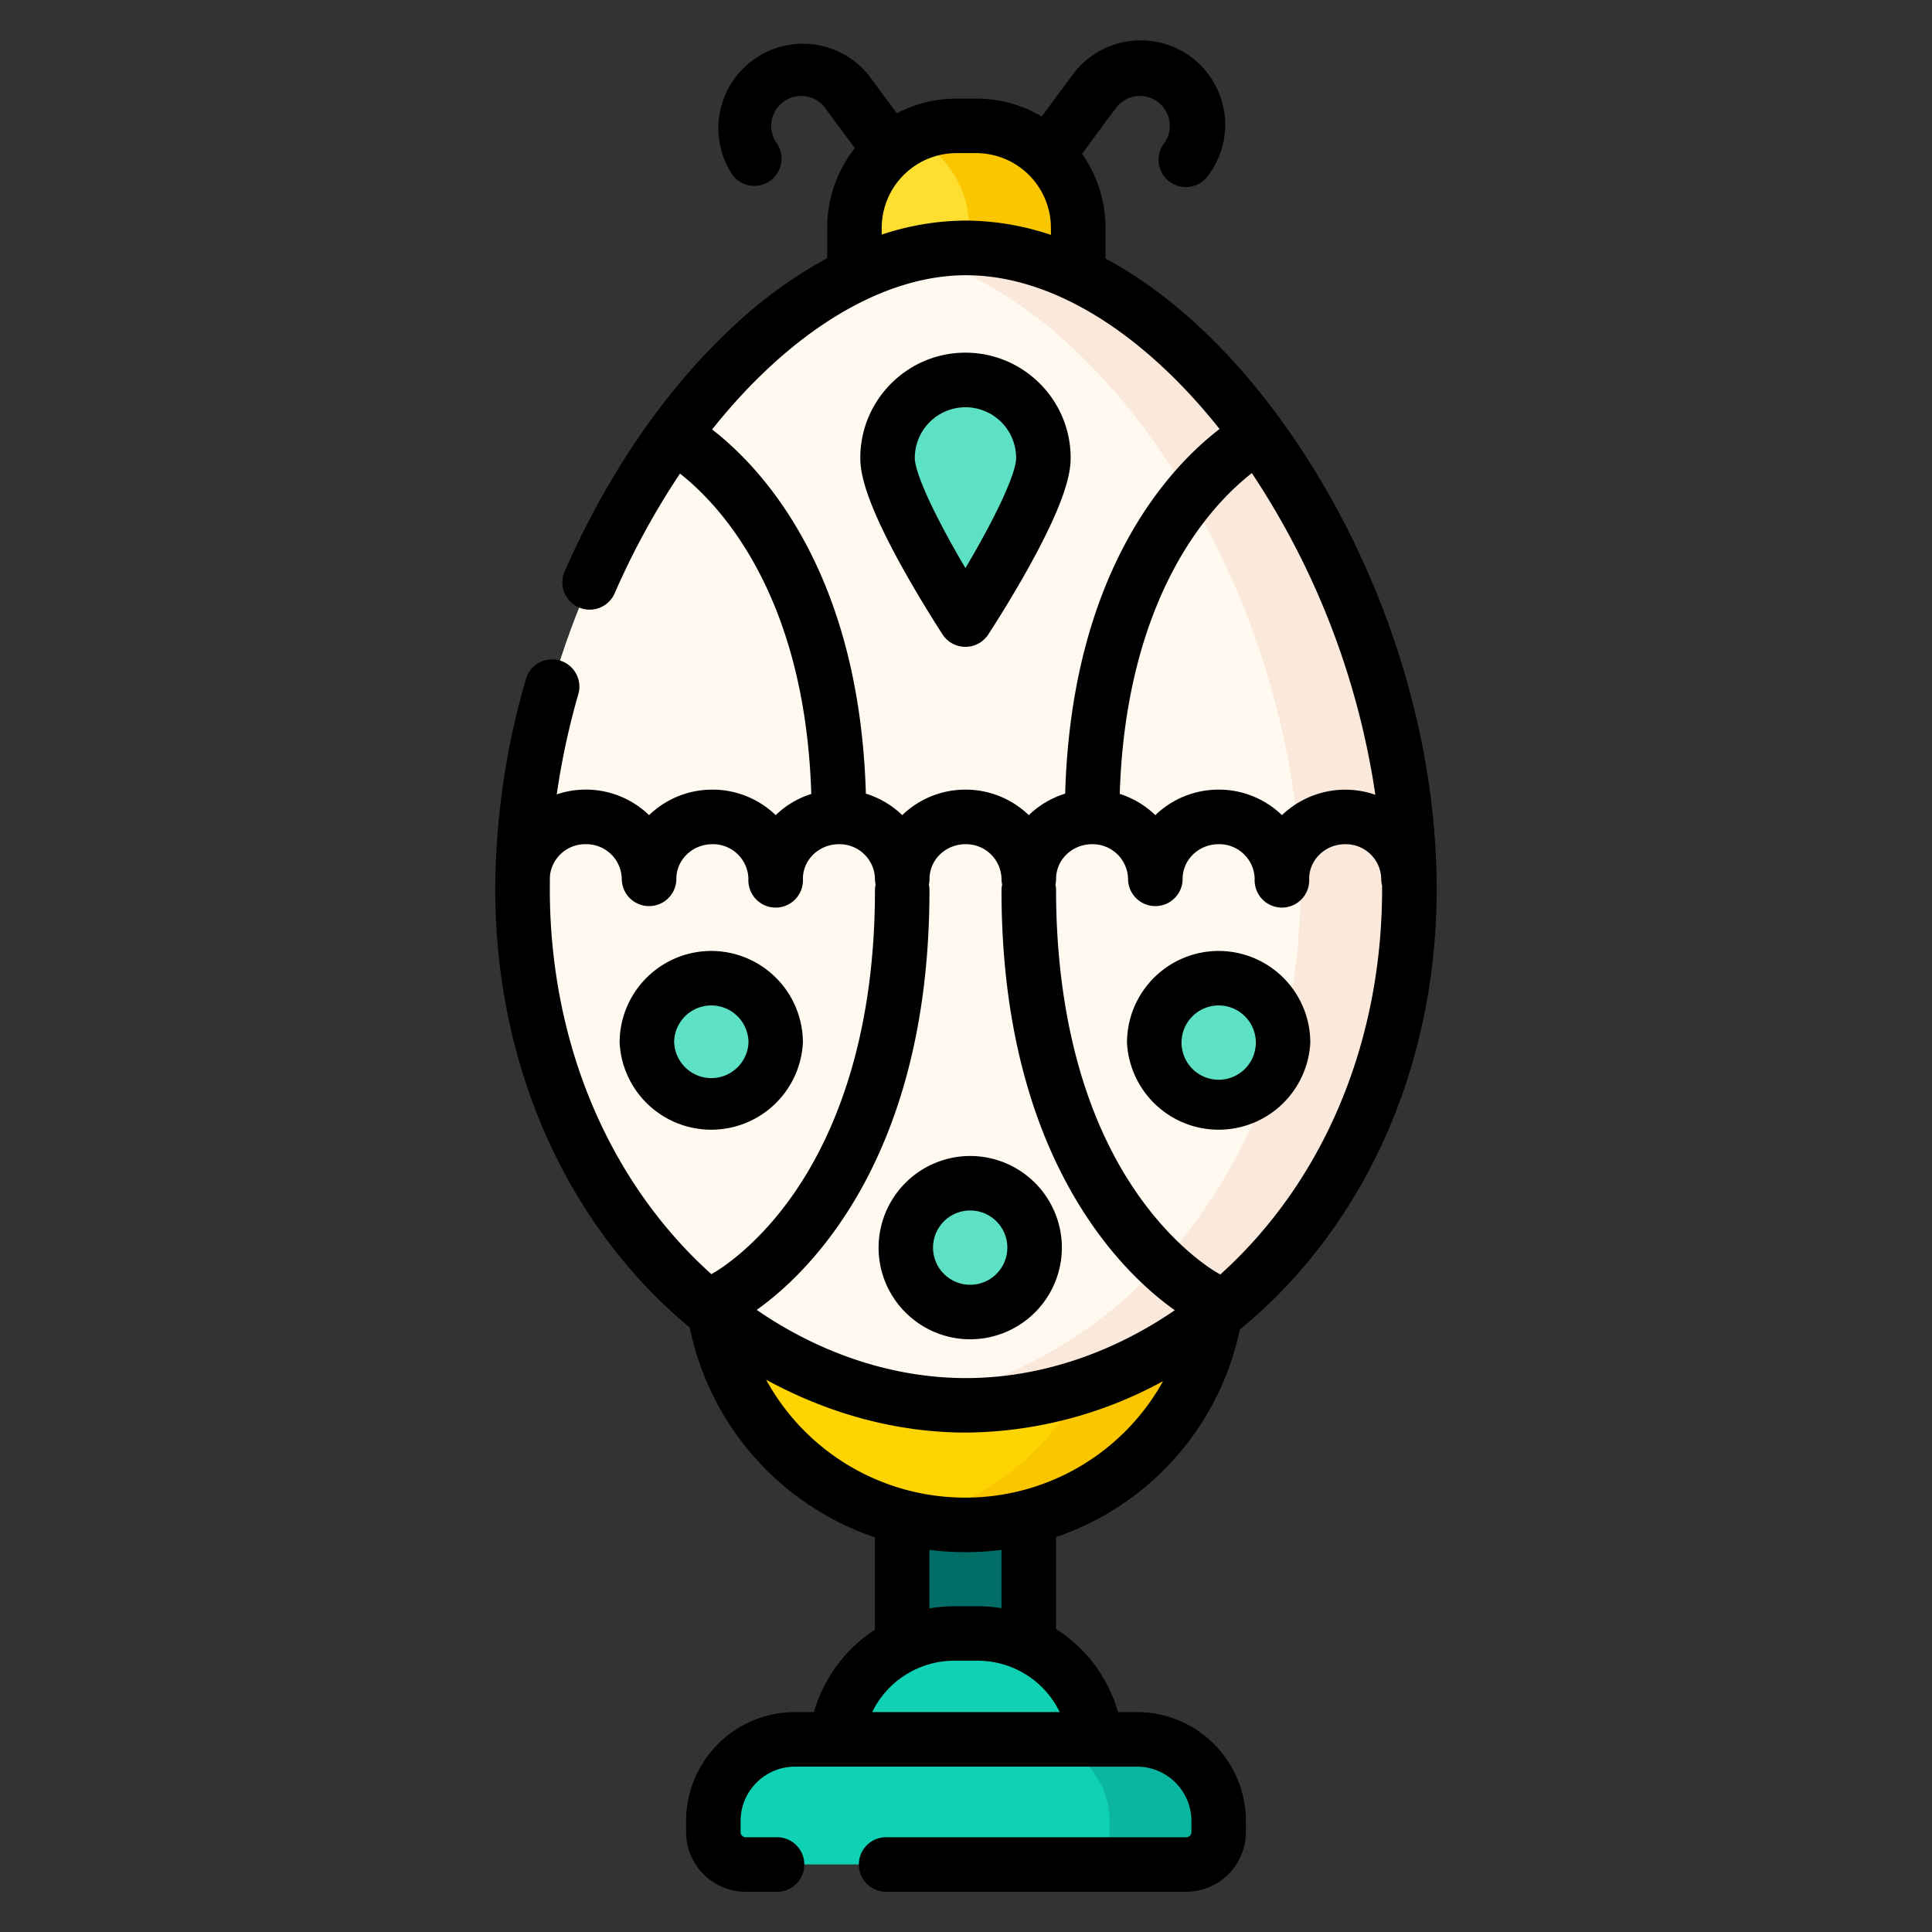 <svg width="24" height="24" fill="none" xmlns="http://www.w3.org/2000/svg">
  <rect width="100%" height="100%" fill="#333333" stroke="none"/>
  <defs/>
  <path d="M11.208 18.091h1.572v3.03h-1.572v-3.03z" fill="#006E66"/>
  <path d="M10.459 21.292c.198-.582.748-1 1.397-1h.288c.814 0 1.475.66 1.475 1.474v.185H10.38v-.184c0-.167.027-.326.078-.475z" fill="#0ED2B3"/>
  <path d="M14.736 23.161H9.264a.402.402 0 01-.403-.402v-.138c0-.56.454-1.014 1.015-1.014h4.248c.56 0 1.014.454 1.014 1.014v.138c0 .222-.18.402-.402.402z" fill="#0ED2B3"/>
  <path d="M14.124 21.607h-1.355c.56 0 1.014.454 1.014 1.014v.138c0 .222-.18.402-.402.402h1.355c.222 0 .402-.18.402-.402v-.138c0-.56-.454-1.014-1.014-1.014z" fill="#0AB69F"/>
  <path d="M11.987 18.943a3.151 3.151 0 100-6.303 3.151 3.151 0 000 6.303z" fill="#FED402"/>
  <path d="M11.987 12.64c-.233 0-.46.026-.677.074a3.152 3.152 0 010 6.155 3.151 3.151 0 10.678-6.229z" fill="#FAC600"/>
  <path d="M13.394 3.54h-2.78v-.71c0-.7.567-1.266 1.267-1.266h.246c.7 0 1.267.567 1.267 1.266v.71z" fill="#FEDF30"/>
  <path d="M12.127 1.564h-.246c-.2 0-.387.046-.555.127.422.206.712.639.712 1.14v.709h1.355v-.71c0-.7-.567-1.266-1.266-1.266z" fill="#FAC600"/>
  <path d="M17.509 11.042c0 3.841-2.765 6.415-5.509 6.415s-5.509-2.574-5.509-6.415c0-3.84 2.765-7.962 5.509-7.962s5.509 4.121 5.509 7.962z" fill="#FFF9F0"/>
  <path d="M12 3.08a2.92 2.92 0 00-.678.082c2.504.596 4.832 4.356 4.832 7.88 0 3.525-2.328 5.982-4.832 6.363.225.035.452.052.678.052 2.744 0 5.509-2.574 5.509-6.415 0-3.84-2.765-7.962-5.51-7.962z" fill="#FAE8DB"/>
  <g fill="#5DE1C4">
    <path d="M12.963 5.688c0 .534-.968 2.009-.968 2.009s-.969-1.474-.969-2.01a.968.968 0 111.937 0zM8.836 13.752a.8.8 0 100-1.6.8.8 0 000 1.6zM12.053 16.298a.8.8 0 100-1.6.8.8 0 000 1.6zM15.139 13.752a.8.8 0 100-1.6.8.8 0 000 1.6z"/>
  </g>
  <path d="M16.063 5.43c-.694-1.014-1.497-1.77-2.33-2.219v-.38c0-.343-.108-.66-.292-.92l.431-.583a.372.372 0 01.598.441.339.339 0 10.544.403c.167-.225.236-.502.194-.779a1.05 1.05 0 00-1.88-.469l-.387.523a1.595 1.595 0 00-.814-.222h-.246c-.267 0-.519.066-.74.182l-.357-.482a1.05 1.05 0 00-1.686 1.247.338.338 0 10.544-.403.372.372 0 01.598-.441l.379.512a1.597 1.597 0 00-.343.99v.377a5.641 5.641 0 00-1.14.822c-.848.778-1.581 1.839-2.12 3.066a.339.339 0 10.621.272 9.6 9.6 0 01.81-1.484c.488.383 1.555 1.5 1.631 3.98-.168.053-.319.144-.442.263a1.13 1.13 0 00-.787-.317c-.305 0-.583.121-.786.317a1.13 1.13 0 00-1.147-.258c.06-.416.15-.837.272-1.259a.339.339 0 00-.651-.187 9.483 9.483 0 00-.385 2.62c0 1.874.645 3.606 1.815 4.878.19.206.391.397.601.571a3.494 3.494 0 002.301 2.607v1.147a1.811 1.811 0 00-.757 1.023h-.236c-.747 0-1.353.607-1.353 1.354v.137c0 .409.332.741.74.741h.408a.339.339 0 000-.677h-.407a.064.064 0 01-.064-.064v-.137c0-.373.303-.676.676-.676h4.248c.373 0 .676.303.676.675v.138a.064.064 0 01-.064.064h-3.71a.339.339 0 100 .677h3.71a.742.742 0 00.741-.741v-.137c0-.747-.607-1.354-1.353-1.354h-.236a1.807 1.807 0 00-.77-1.032v-1.142a3.476 3.476 0 002.283-2.577 6.25 6.25 0 00.632-.597c1.17-1.272 1.814-3.004 1.814-4.878 0-1.91-.65-3.956-1.784-5.613zm1.022 4.443a1.136 1.136 0 00-1.16.253 1.13 1.13 0 00-.787-.317c-.305 0-.583.121-.786.317a1.13 1.13 0 00-.442-.264c.05-1.62.53-2.644.937-3.227.26-.374.523-.617.704-.758a9.802 9.802 0 011.534 3.996zM10.953 2.83a.93.93 0 01.928-.928h.246a.93.93 0 01.928.928v.088A3.363 3.363 0 0012 2.74a3.36 3.36 0 00-1.047.174V2.83zM8.846 5.335c.95-1.194 2.092-1.916 3.154-1.916 1.1 0 2.23.752 3.15 1.91-.603.462-1.838 1.745-1.918 4.53a1.13 1.13 0 00-.452.267 1.13 1.13 0 00-.786-.317c-.306 0-.583.121-.786.317a1.129 1.129 0 00-.452-.267c-.08-2.772-1.304-4.056-1.91-4.524zm2.7 5.726a.34.34 0 00-.007-.072.342.342 0 00.008-.072c0-.237.2-.43.447-.43a.44.44 0 01.447.43c0 .024.003.048.008.072a.342.342 0 00-.008.072c0 3.367 1.546 4.787 2.153 5.215-.794.544-1.697.843-2.594.843-.9 0-1.805-.3-2.6-.847.61-.433 2.146-1.855 2.146-5.211zm-4.716-.019l.001-.157a.44.44 0 01.446-.398.44.44 0 01.447.43.339.339 0 10.678 0c0-.237.2-.43.447-.43a.44.44 0 01.448.43.339.339 0 10.677 0c0-.237.2-.43.448-.43a.44.44 0 01.447.43c0 .024.003.048.008.072a.342.342 0 00-.008.072c0 1.92-.551 3.113-1.014 3.775-.494.708-.996.98-1.008.986l-.01.006a5.618 5.618 0 01-.372-.367c-1.054-1.146-1.635-2.716-1.635-4.419zm4.005 10.226a1.135 1.135 0 011.02-.638h.289c.447 0 .836.258 1.02.638h-2.329zm1.606-1.29a1.835 1.835 0 00-.297-.025h-.288c-.105 0-.209.01-.31.027v-.727a3.504 3.504 0 00.895 0v.724zm-.454-1.374a2.817 2.817 0 01-2.47-1.465c.78.427 1.632.657 2.483.657a5.18 5.18 0 002.448-.639 2.806 2.806 0 01-2.46 1.447zm3.547-3.143c-.12.13-.246.255-.375.371l-.018-.01c-.005-.003-.51-.273-1.008-.986-.838-1.2-1.014-2.716-1.014-3.775a.34.34 0 00-.008-.072.342.342 0 00.008-.072c0-.237.2-.43.447-.43a.44.44 0 01.447.43.339.339 0 00.678 0c0-.237.2-.43.447-.43a.44.44 0 01.448.43.339.339 0 10.677 0c0-.237.2-.43.447-.43a.44.44 0 01.448.43c0 .03.004.058.011.085v.04c0 1.704-.58 3.273-1.635 4.419z" fill="#000"/>
  <path d="M11.71 7.883a.339.339 0 00.566 0c.01-.016.252-.384.498-.826.472-.849.526-1.188.526-1.369 0-.72-.586-1.307-1.307-1.307-.72 0-1.306.586-1.306 1.307 0 .181.054.52.526 1.37.246.44.487.81.497.825zm.283-2.824a.63.63 0 01.63.629c0 .21-.292.801-.63 1.369-.337-.568-.629-1.16-.629-1.37a.63.63 0 01.63-.628zM9.974 12.952a1.14 1.14 0 00-1.138-1.139 1.14 1.14 0 00-1.139 1.139 1.14 1.14 0 002.277 0zm-1.6 0a.462.462 0 11.924 0 .462.462 0 01-.923 0zM12.053 16.637a1.14 1.14 0 001.138-1.139 1.14 1.14 0 00-1.138-1.138 1.14 1.14 0 00-1.139 1.138c0 .628.51 1.139 1.139 1.139zm0-1.6a.461.461 0 11-.002.923.461.461 0 01.002-.923zM15.139 11.813A1.14 1.14 0 0014 12.952a1.14 1.14 0 002.277 0 1.14 1.14 0 00-1.139-1.139zm0 1.6a.461.461 0 110-.923.461.461 0 010 .923z" fill="#000"/>
</svg>
